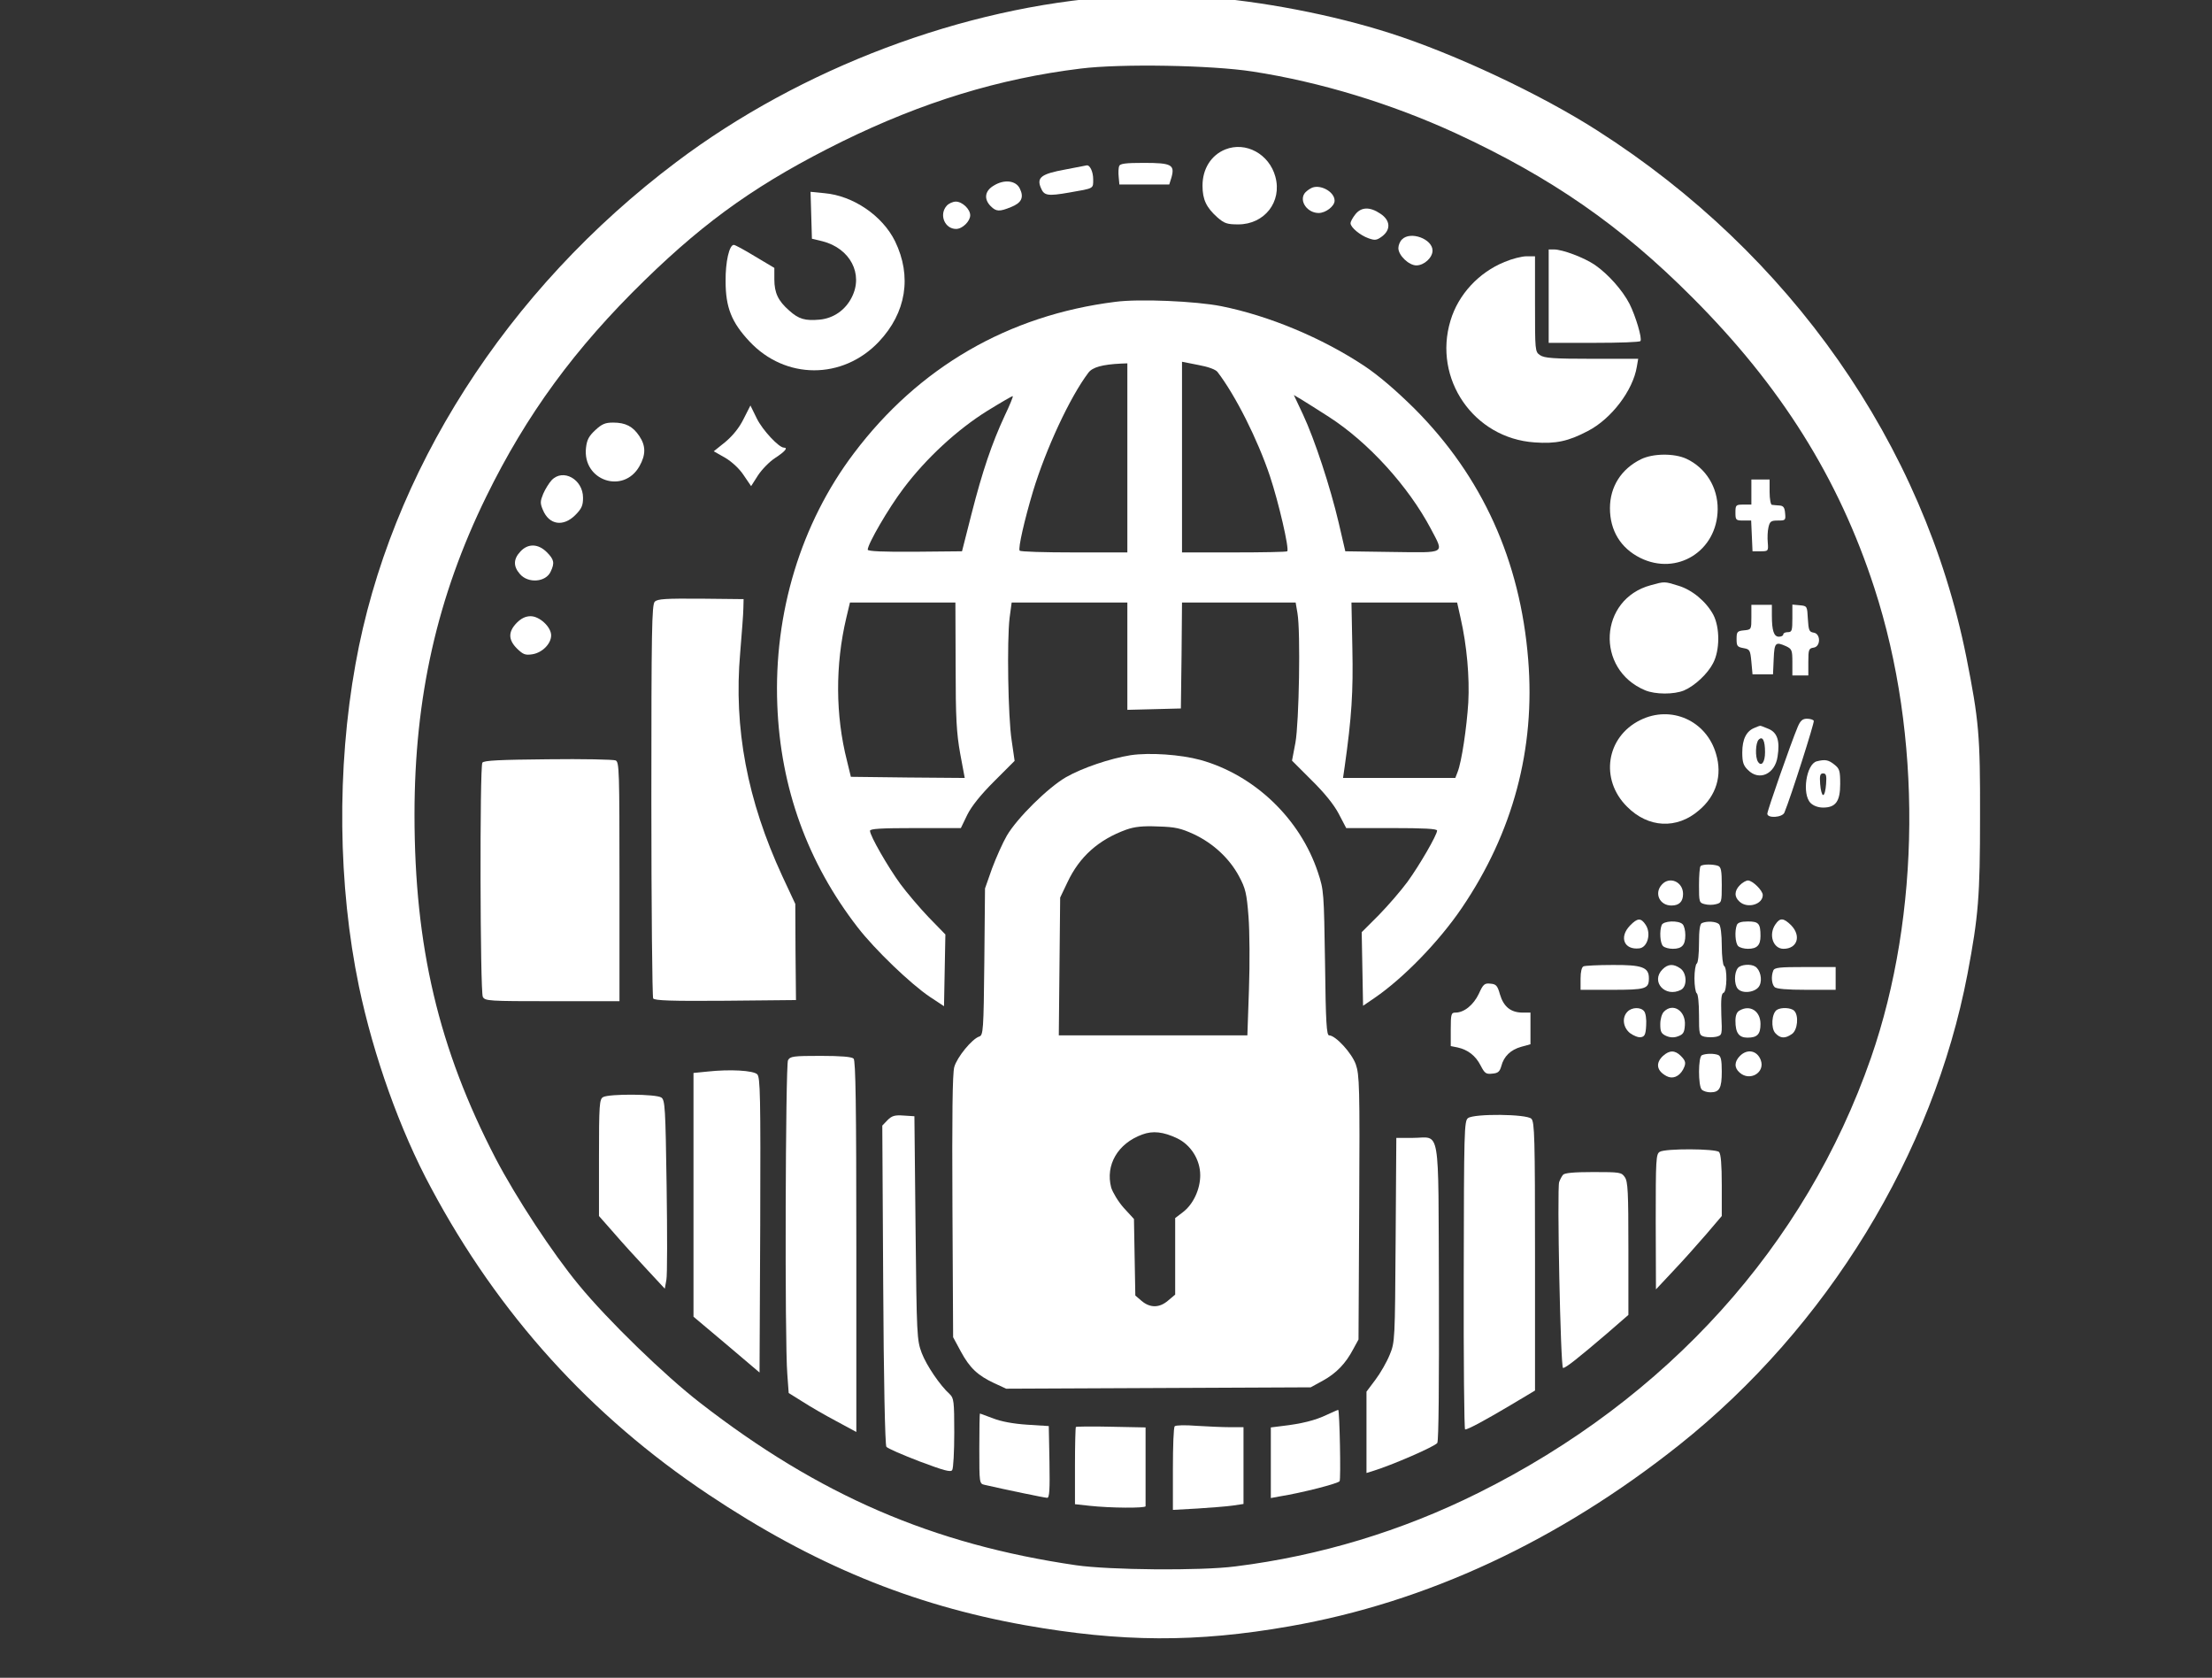 <svg width="1295" height="982" viewBox="0 0 1295 982" fill="none" xmlns="http://www.w3.org/2000/svg">
<rect x="0" y="0" width="1295" height="982" fill="#333333" stroke="none"/>
<path d="M652.667 -2C564 4 468.933 39.867 396 94.8C296.533 169.6 228.267 276.4 208.133 388.667C197.067 450 197.867 518.267 210.133 577.334C218.667 618 234.133 661.467 252.4 695.334C291.867 769.2 345.733 828.667 414.667 874.667C476 915.6 533.6 939.334 600 951.2C656.4 961.2 700.4 961.467 754.933 951.867C835.2 937.867 912.4 901.867 983.067 845.734C1069.73 776.8 1131.73 675.467 1151.87 570C1158.27 536.134 1159.2 524.667 1159.2 478C1159.33 430.267 1158.53 421.734 1151.2 384.667C1126.27 260.134 1048.27 148.667 935.333 76.534C901.867 55.067 851.467 31.467 814 19.467C779.867 8.534 738.533 0.667 702.667 -2C681.467 -3.466 674.667 -3.466 652.667 -2ZM733.333 41.867C773.067 48 814.533 60.667 852.267 78C908.133 103.867 948.667 131.867 990.667 174C1042.53 225.867 1076.4 279.734 1097.33 344.134C1125.33 430.134 1124.53 535.2 1095.33 619.2C1057.07 729.067 976.133 818.8 865.333 873.867C820.667 896.134 772.533 910.667 723.333 916.8C702.933 919.467 649.467 918.934 630 916.134C546 903.867 479.6 875.2 409.867 821.067C389.333 805.2 355.867 772.8 338.8 752C323.467 733.467 302.133 700.934 290.133 678C256.8 613.734 242.667 554 242.667 476.8C242.667 408 256 349.2 284.667 290.667C308.267 242.534 336.533 203.867 377.467 164C414.4 128 445.333 106.4 493.067 82.8C540.133 59.734 584.8 46 632.667 40.134C656.133 37.2 709.333 38.134 733.333 41.867Z" fill="white"/>
<path d="M717.333 87.467C709.067 90.8 704 98.8 704 108.667C704 116.8 706.267 121.467 712.667 127.2C716.8 130.8 718.4 131.333 724.933 131.333C740.267 131.333 750.667 118.133 746.667 103.467C743.067 90.133 729.333 82.667 717.333 87.467Z" fill="white"/>
<path d="M655.2 97.2C654.8 98.267 654.667 101.067 654.933 103.6L655.333 108H670H684.533L685.867 103.733C687.867 96.4 685.733 95.334 669.733 95.334C659.067 95.334 655.733 95.734 655.2 97.2Z" fill="white"/>
<path d="M623.733 99.2C609.733 101.733 606.8 103.867 609.333 109.867C611.2 114.533 613.2 114.933 626.133 112.667C640.667 110.133 640 110.533 640 104.933C640 100.4 638 96.4 636.133 96.8C635.6 96.933 630.133 98 623.733 99.2Z" fill="white"/>
<path d="M581.733 108.667C576.533 111.733 575.867 116.533 580 120.667C583.2 123.867 585.067 124 591.867 121.2C598 118.8 599.6 115.6 597.067 110.4C594.8 105.6 587.867 104.8 581.733 108.667Z" fill="white"/>
<path d="M767.333 110.267C765.867 111.067 764.267 112.4 763.733 113.2C760.533 117.867 765.467 124.667 772 124.667C776.133 124.667 781.333 120.667 781.333 117.467C781.333 112 772.267 107.334 767.333 110.267Z" fill="white"/>
<path d="M474.933 126L475.333 139.733L481.467 141.2C497.733 145.333 505.6 160.4 498.667 174C494.933 181.467 488 186.267 480 187.067C471.333 187.867 467.6 186.8 462 181.733C455.6 176.133 453.333 171.467 453.333 163.467V156.8L442.133 150.133C436 146.4 430.4 143.333 429.6 143.333C426.933 143.333 424.667 153.333 424.8 164.667C424.8 179.867 428.267 188.667 438.8 199.867C459.733 222.267 493.333 222.4 514.533 200C530.533 183.067 534 161.733 524 141.2C516.667 126.267 499.467 114.533 482.667 113.067L474.533 112.267L474.933 126Z" fill="white"/>
<path d="M554.267 120.4C549.6 125.6 553.067 134 559.733 134C563.467 134 568 129.467 568 126C568 122.4 563.333 118 559.6 118C557.867 118 555.467 119.067 554.267 120.4Z" fill="white"/>
<path d="M793.467 125.467C791.867 127.467 790.667 129.734 790.667 130.667C790.667 133.067 796.267 137.734 801.2 139.467C804.933 140.8 806 140.667 809.067 138.4C814.4 134.4 814 128.934 808.133 125.067C802 120.934 796.933 121.067 793.467 125.467Z" fill="white"/>
<path d="M820.8 140.133C819.6 141.2 818.667 143.6 818.667 145.2C818.667 149.467 824.8 155.333 829.2 155.333C833.733 155.333 838.667 150.8 838.667 146.667C838.667 139.867 825.733 135.067 820.8 140.133Z" fill="white"/>
<path d="M906.667 173.334V200.667H933.2C947.867 200.667 960.133 200.267 960.4 199.6C961.467 198 957.6 185.067 954 177.867C949.867 169.867 941.6 160.534 933.733 155.067C927.467 150.8 914.8 146 909.733 146H906.667V173.334Z" fill="white"/>
<path d="M880.8 153.334C865.733 159.467 853.733 172.4 849.2 187.6C838.8 221.734 862.8 256.534 898.4 258.934C910.8 259.867 918.266 258.267 929.6 252.267C943.333 245.2 956 228.534 958.267 214.667L959.067 210H931.867C909.333 210 904.133 209.6 901.6 207.867C898.666 205.867 898.666 205.334 898.666 177.867V150H893.733C890.933 150 885.2 151.467 880.8 153.334Z" fill="white"/>
<path d="M652.933 176.667C590.267 184.533 537.867 214.933 499.867 265.333C468.933 306.267 452.933 358.8 455.067 412.667C456.933 461.2 472.8 504.933 502.133 542.8C512.133 555.733 533.067 575.867 544.4 583.467L552.667 588.933L553.067 567.867L553.467 546.933L543.6 536.8C538.267 531.2 530.8 522.4 527.067 517.333C519.867 507.467 509.333 489.2 509.333 486.267C509.333 485.067 515.6 484.667 536 484.667H562.533L566.267 476.933C568.8 471.867 574 465.333 582 457.333L594 445.333L592.267 433.333C590.133 419.6 589.467 374.933 591.067 361.6L592.267 352.667H626.133H660V384V415.467L675.733 415.067L691.333 414.667L691.733 383.6L692 352.667H725.333H758.533L759.6 358.933C761.467 369.867 760.533 422.8 758.4 434.667L756.4 445.2L767.867 456.667C775.333 464 780.933 470.933 783.733 476.267L788.133 484.667H814.8C833.6 484.667 841.333 485.067 841.333 486.133C841.333 488.667 831.067 506.4 824 516.133C820.267 521.2 812.8 529.867 807.333 535.467L797.2 545.6L797.6 567.2L798 588.667L804.667 584.133C821.6 572.533 842.4 551.2 855.867 531.333C885.733 487.333 898.933 438.267 894.667 386C890 328 867.733 278.933 828.133 239.2C817.067 228.267 807.067 219.733 798.667 214.133C773.867 197.733 742.933 184.8 714.933 179.2C700.133 176.267 666.933 174.8 652.933 176.667ZM712.8 217.733C723.333 231.467 736.267 257.2 743.467 278.667C748.533 293.867 754.933 321.333 753.6 322.667C753.2 323.067 739.2 323.333 722.4 323.333H692V267.6V211.733L701.467 213.6C707.333 214.667 711.733 216.267 712.8 217.733ZM660 268V323.333H628.8C611.6 323.333 597.2 322.933 596.933 322.267C596 320.8 599.733 304.4 604.8 287.467C612.4 262.533 626.4 232.4 637.2 218.133C639.6 214.933 645.333 213.333 656.4 212.8L660 212.667V268ZM588.133 243.467C580.667 259.6 575.2 275.6 568.8 300.667L563.2 322.667L535.6 322.933C517.2 323.067 508 322.667 508 321.733C508 318.4 520.133 297.467 528.933 285.867C542.267 268.133 560.533 251.333 578.133 240.4C586.133 235.467 592.8 231.6 592.933 231.867C593.2 232.133 591.067 237.333 588.133 243.467ZM778 244C801.2 258.933 824.533 284.667 837.733 309.6C845.467 324.4 847.067 323.467 815.067 323.067L787.6 322.667L783.733 306C778.8 285.067 769.733 257.333 762.8 242.533L757.467 231.2L762.4 234.133C765.067 235.733 772.133 240.267 778 244ZM559.467 389.733C559.467 420.533 560 429.067 562.133 441.067L564.8 455.333L531.467 455.067L498.133 454.667L495.867 445.333C489.067 418.667 488.933 389.2 495.467 361.6L497.6 352.667H528.533H559.333L559.467 389.733ZM855.067 361.6C858.8 377.867 860.4 396.533 859.6 411.2C858.667 425.867 855.733 445.867 853.333 451.867L852 455.333H819.2H786.267L787.2 448.933C791.333 419.733 792.267 404.933 791.733 379.6L791.2 352.667H822.133H853.067L855.067 361.6Z" fill="white"/>
<path d="M435.333 245.2C432.8 250.4 428.933 255.067 424.667 258.667L417.867 264.134L424.667 268C428.667 270.4 433.067 274.534 435.467 278.267L439.733 284.534L443.733 278.267C446 274.8 450.533 270.134 453.867 268C459.6 264.267 461.467 262 458.933 262C456 262 446.4 251.734 443.067 244.934L439.333 237.334L435.333 245.2Z" fill="white"/>
<path d="M348.533 251.734C344.8 255.2 343.6 257.334 343.067 262.134C340.933 281.334 365.067 289.467 374.4 272.8C378.133 266.134 378.133 260.934 374.267 255.2C370.533 249.6 366.267 247.334 358.933 247.334C354.4 247.334 352.4 248.134 348.533 251.734Z" fill="white"/>
<path d="M960.667 268.8C949.067 274.534 942.533 284.934 942.533 297.467C942.533 310.534 948.8 320.8 960.267 326.534C981.733 337.2 1005.33 322.534 1005.6 298.134C1005.73 285.2 998.667 273.867 987.333 268.534C980.133 265.2 967.733 265.334 960.667 268.8Z" fill="white"/>
<path d="M322.933 281.067C321.467 282.667 319.2 286.267 318 289.067C316.267 293.333 316.133 294.533 317.867 298.533C321.467 307.2 329.733 308.533 336.8 301.467C340.533 297.733 341.333 295.867 341.333 291.333C341.333 280.533 329.6 274 322.933 281.067Z" fill="white"/>
<path d="M1025.33 288V295.334H1020.67C1016.27 295.334 1016 295.6 1016 300C1016 304.4 1016.27 304.667 1020.67 304.667H1025.2L1025.6 313.6L1026 322.667H1030.67C1035.2 322.667 1035.33 322.534 1034.93 317.6C1034.67 314.934 1034.8 310.8 1035.33 308.667C1036.13 305.2 1036.8 304.667 1040.8 304.667C1045.33 304.667 1045.47 304.534 1045.07 300.267C1044.8 296.934 1044 296 1041.73 295.867C1040 295.734 1038.13 295.6 1037.33 295.467C1036.67 295.467 1036 292 1036 288V280.667H1030.67H1025.33V288Z" fill="white"/>
<path d="M304.667 322.8C300.533 327.2 300.4 331.467 304.4 336C309.2 341.6 319.6 340.8 322.4 334.534C324.8 329.467 324.4 327.467 320.133 323.2C315.067 318.134 309.067 318 304.667 322.8Z" fill="white"/>
<path d="M966.4 342.533C936.133 350.667 933.867 391.733 963.067 404C969.067 406.533 980 406.533 985.867 404.133C992.133 401.467 999.733 394.4 1002.93 388.133C1006.93 380.533 1006.93 367.333 1003.07 359.867C998.933 352.133 990.667 345.2 982.533 342.8C974.4 340.267 974.533 340.267 966.4 342.533Z" fill="white"/>
<path d="M383.333 352.134C381.6 354 381.333 368.267 381.333 468.4C381.333 531.2 381.867 583.467 382.4 584.4C383.333 585.6 392.667 586 424.8 585.734L466 585.334L465.733 557.2L465.6 529.067L458 512.8C437.467 468.4 429.467 426.134 433.333 382.134C434.267 370.667 435.2 358.934 435.2 356L435.333 350.667L410.4 350.4C389.6 350.267 385.067 350.534 383.333 352.134Z" fill="white"/>
<path d="M1025.33 361.2C1025.33 368.4 1025.33 368.533 1021.07 368.933C1017.07 369.333 1016.67 369.733 1016.67 374C1016.67 378.133 1017.07 378.667 1020.67 379.333C1024.4 380 1024.67 380.4 1025.33 387.333L1026 394.667H1032H1038L1038.4 385.6C1038.8 376 1039.47 375.467 1045.73 378.267C1049.07 379.867 1049.33 380.667 1049.33 387.6V395.333H1054H1058.67V387.467C1058.67 380.267 1058.93 379.467 1061.73 379.067C1066 378.533 1066 370.8 1061.73 370.267C1059.2 369.867 1058.8 368.933 1058.4 362.267C1058 354.8 1058 354.667 1053.73 354.267L1049.33 353.867V361.867C1049.33 369.067 1049.07 370 1046.67 370C1045.2 370 1044 370.533 1044 371.333C1044 372 1042.93 372.667 1041.47 372.667C1038.53 372.667 1037.33 369.2 1037.33 360.267V354H1031.33H1025.33V361.2Z" fill="white"/>
<path d="M302.533 364.534C297.467 369.734 297.467 374.4 302.667 379.6C306.267 383.067 307.467 383.6 311.733 382.934C317.467 382 322.667 376.8 322.667 371.867C322.667 366.934 315.867 360.667 310.667 360.667C307.733 360.667 305.2 361.867 302.533 364.534Z" fill="white"/>
<path d="M960.267 421.467C940.267 431.334 936.533 456.267 952.533 472.134C964.933 484.667 981.733 485.467 994.667 474.267C1004.8 465.734 1008.4 453.867 1004.67 441.334C999.067 421.734 978.267 412.534 960.267 421.467Z" fill="white"/>
<path d="M1052.4 425.6C1048.53 434.8 1034.67 474.4 1034.67 476.267C1034.67 479.067 1043.47 478.534 1044.67 475.6C1048.53 466.267 1062.4 422.667 1061.87 421.867C1061.47 421.2 1059.73 420.667 1057.87 420.667C1055.33 420.667 1054 421.734 1052.4 425.6Z" fill="white"/>
<path d="M1027.2 426C1022.4 427.867 1020 432.667 1020 440.4C1020 446.133 1020.67 448.133 1023.33 450.667C1029.87 457.333 1039.2 453.067 1040.67 442.8C1042.13 433.6 1040.53 428.667 1035.2 426.533C1032.8 425.467 1030.53 424.667 1030.4 424.8C1030.13 424.8 1028.67 425.333 1027.2 426ZM1033.33 440.267C1033.33 446.133 1031.2 448.933 1029.2 445.867C1027.47 443.2 1027.73 434.8 1029.6 432.933C1031.87 430.667 1033.33 433.333 1033.33 440.267Z" fill="white"/>
<path d="M662 442C649.6 444 633.6 449.467 624 454.933C613.467 461.067 595.6 478.667 589.467 489.067C587.067 493.2 583.2 501.867 580.8 508.267L576.667 520L576.267 562.933C575.867 603.2 575.6 605.867 573.333 606.667C569.067 608 560.267 618.8 558.667 624.533C557.6 628.4 557.333 653.467 557.6 706.4L558 782.667L562.533 791.067C567.733 800.667 572.4 805.067 582.133 809.6L589.067 812.8L678.133 812.4L767.333 812L774.4 808.133C782.4 803.733 787.867 798 792.267 789.6L795.333 784L795.733 706.8C796.133 635.733 795.867 629.067 793.733 622.933C791.333 616.267 781.867 606 778.133 606C776.667 606 776.133 598.933 775.733 563.6C775.067 522.4 775.067 521.067 771.6 510.667C761.2 479.2 734.4 453.6 702.8 444.8C691.067 441.6 673.067 440.4 662 442ZM698.933 488.267C710.267 493.6 719.733 502.4 725.333 512.8C729.2 520 729.867 522.8 730.933 536.533C731.6 545.067 731.733 564.133 731.2 578.933L730.267 606H675.067H619.867L620.267 565.6L620.667 525.333L624.933 516.4C632 501.333 643.2 491.467 659.333 485.6C664.267 483.867 669.067 483.333 678 483.733C688.133 484 691.333 484.8 698.933 488.267ZM689.2 666.267C697.2 670.133 702.667 678.8 702.667 687.867C702.667 696.133 698.533 704.933 692.533 709.467L688 712.933V735.333V757.733L683.867 761.2C678.8 765.6 673.333 765.6 668.4 761.467L664.667 758.267L664.267 735.867L663.867 713.467L657.867 706.933C654.667 703.333 651.467 698 650.533 695.067C647.067 681.867 654.4 669.2 668.8 664C674.933 661.733 681.067 662.4 689.2 666.267Z" fill="white"/>
<path d="M320.667 444.4C292.933 444.667 283.2 445.067 282.4 446.4C280.8 448.933 281.067 580.4 282.667 583.467C284 585.867 285.867 586 323.333 586H362.667V516C362.667 450.667 362.533 446 360.4 445.067C359.067 444.533 341.2 444.133 320.667 444.4Z" fill="white"/>
<path d="M1063.6 445.6C1057.47 447.2 1054.8 464.8 1060 470C1061.6 471.6 1064.4 472.667 1067.33 472.667C1074.67 472.667 1077.33 469.067 1077.33 458.8C1077.33 451.067 1076.93 449.867 1073.87 447.467C1070.4 444.667 1068.4 444.4 1063.6 445.6ZM1069.07 458.934C1068.8 462.534 1068.13 465.334 1067.33 465.334C1066.67 465.334 1065.87 462.534 1065.6 458.934C1065.2 453.867 1065.6 452.667 1067.33 452.667C1069.07 452.667 1069.47 453.867 1069.07 458.934Z" fill="white"/>
<path d="M995.6 506.934C995.067 507.334 994.667 512.4 994.667 518.134C994.667 528 994.8 528.4 998 529.2C999.867 529.734 1002.8 529.734 1004.67 529.2C1007.87 528.4 1008 528 1008 518C1008 509.734 1007.6 507.467 1005.87 506.8C1003.07 505.734 996.667 505.734 995.6 506.934Z" fill="white"/>
<path d="M972.933 517.733C968.267 522.8 971.6 530 978.533 530C983.067 530 985.333 527.733 985.333 523.2C985.333 516.133 977.467 512.667 972.933 517.733Z" fill="white"/>
<path d="M1018.67 518C1015.33 521.334 1015.2 524.934 1018.4 527.734C1023.07 532 1032 529.334 1032 523.867C1032 521.2 1026 515.334 1023.33 515.334C1022.27 515.334 1020.13 516.534 1018.67 518Z" fill="white"/>
<path d="M954.267 541.733C947.733 548.533 950.8 556.133 959.733 555.067C964.533 554.533 966.8 546.4 963.467 541.333C960.667 537.067 958.667 537.2 954.267 541.733Z" fill="white"/>
<path d="M1039.47 540.933C1035.2 546.933 1038 555.333 1044.13 555.333C1052.27 555.333 1054.67 547.733 1048.53 541.467C1044.13 537.2 1042.13 537.067 1039.47 540.933Z" fill="white"/>
<path d="M972.8 541.467C971.467 544.933 971.867 552 973.6 553.733C974.533 554.667 977.067 555.333 979.333 555.333C984.667 555.333 986.667 553.2 986.667 547.333C986.667 544.667 986 541.867 985.067 540.933C982.667 538.533 973.733 538.933 972.8 541.467Z" fill="white"/>
<path d="M996.4 540.267C995.2 540.667 994.667 544.4 994.667 552C994.667 558.134 994.133 563.6 993.333 564C992.667 564.4 992 568.4 992 572.667C992 576.934 992.667 580.934 993.333 581.334C994.133 581.734 994.667 587.467 994.667 594C994.667 605.6 994.8 606 998 606.8C999.867 607.2 1002.93 607.2 1004.8 606.8C1008.27 605.867 1008.27 605.867 1007.73 593.734C1007.47 584.8 1007.73 581.467 1009.07 581.067C1011.07 580.267 1011.33 566.534 1009.33 565.334C1008.67 564.934 1008 559.6 1008 553.467C1008 546.8 1007.33 541.867 1006.4 540.934C1004.8 539.334 999.467 538.934 996.4 540.267Z" fill="white"/>
<path d="M1016.8 541.467C1015.47 544.933 1015.87 552 1017.6 553.733C1018.53 554.667 1021.07 555.333 1023.33 555.333C1028.67 555.333 1030.67 553.2 1030.67 547.867C1030.67 540.533 1029.6 539.333 1023.33 539.333C1019.33 539.333 1017.33 540 1016.8 541.467Z" fill="white"/>
<path d="M927.067 565.6C926 566 925.333 568.8 925.333 572.8V579.333H943.733C963.6 579.333 965.333 578.8 965.333 572.533C965.333 566.133 961.333 564.667 944 564.8C935.6 564.8 927.867 565.2 927.067 565.6Z" fill="white"/>
<path d="M973.333 567.333C966.133 574.533 974.933 584.133 984.133 579.333C987.866 577.333 987.6 569.467 983.733 566.8C979.733 564 976.533 564.133 973.333 567.333Z" fill="white"/>
<path d="M1017.47 566.533C1015.2 569.2 1015.2 576.133 1017.33 578.667C1020.13 582 1028.27 580.8 1030.13 576.8C1031.87 573.333 1030.53 567.6 1027.6 565.733C1024.93 564 1019.07 564.533 1017.47 566.533Z" fill="white"/>
<path d="M1038.13 568.133C1036.8 571.467 1037.2 576 1038.93 577.733C1040 578.8 1046.13 579.333 1057.6 579.333H1074.67V572.667V566H1056.8C1041.73 566 1038.8 566.267 1038.13 568.133Z" fill="white"/>
<path d="M865.733 581.733C862.667 588.133 857.2 592.667 852.133 592.667C849.6 592.667 849.333 593.467 849.333 602.533V612.267L853.333 613.067C859.333 614.4 863.867 617.867 866.8 623.6C869.2 628.267 870 628.8 873.6 628.4C877.067 628.133 878 627.2 878.933 624C880.4 618.267 884.4 614.4 890.667 612.667L896 611.2V602V592.667H891.067C884.4 592.533 880.267 589.2 878.133 582C876.667 576.8 875.867 576 872.533 575.733C869.067 575.333 868.267 576.133 865.733 581.733Z" fill="white"/>
<path d="M952.8 592.133C949.467 595.467 950.133 601.333 954.267 604.667C956.267 606.133 959.067 607.333 960.533 607.067C962.8 606.8 963.467 605.6 963.733 600.267C964 596.667 963.467 592.933 962.533 591.867C960.533 589.333 955.333 589.467 952.8 592.133Z" fill="white"/>
<path d="M974.133 592.133C972.933 593.333 972 596.4 972 599.467C972 603.867 972.533 604.933 975.333 606.267C977.733 607.333 980 607.467 982.4 606.533C985.333 605.467 986.133 604.4 986.4 600.133C987.067 591.733 979.467 586.667 974.133 592.133Z" fill="white"/>
<path d="M1018.4 591.467C1016.8 592.267 1016 594.4 1016 597.467C1016 604.533 1018 607.333 1023.07 607.333C1028.8 607.333 1030.67 605.333 1030.67 599.333C1030.67 591.733 1024.53 587.867 1018.4 591.467Z" fill="white"/>
<path d="M1040.27 591.067C1037.2 593.067 1036.67 601.733 1039.33 604.667C1042.27 607.867 1045.07 608 1049.07 605.2C1052.4 602.933 1053.2 594.4 1050.4 591.6C1048.53 589.733 1042.8 589.467 1040.27 591.067Z" fill="white"/>
<path d="M973.6 618C969.067 622.267 969.867 626.8 975.733 629.867C979.2 631.734 983.067 630.134 985.333 626C987.2 622.4 987.067 621.067 984 618C980.533 614.534 977.333 614.667 973.6 618Z" fill="white"/>
<path d="M1018.67 618C1015.33 621.333 1015.2 624.933 1018.4 627.733C1024.4 633.2 1033.6 627.733 1030.8 620.4C1028.67 614.8 1022.93 613.733 1018.67 618Z" fill="white"/>
<path d="M996.4 617.6C994.133 618.4 994.133 635.6 996.267 637.733C997.2 638.667 999.467 639.333 1001.33 639.333C1006.67 639.333 1008 636.933 1008 627.2C1008 620.267 1007.47 618.133 1005.87 617.467C1003.47 616.533 998.8 616.533 996.4 617.6Z" fill="white"/>
<path d="M461.333 620.534C459.867 623.467 459.333 785.334 460.933 804.4L461.733 815.334L469.867 820.4C474.4 823.334 483.2 828.4 489.733 831.867L501.333 838.134V729.734C501.333 647.067 500.933 620.8 499.733 619.6C498.667 618.534 492.4 618 480.4 618C464.267 618 462.667 618.267 461.333 620.534Z" fill="white"/>
<path d="M414 627.2L406 628V699.334V770.667L425.333 786.933L444.667 803.333L445.067 717.067C445.333 641.2 445.067 630.534 443.333 628.8C441.067 626.534 427.467 625.734 414 627.2Z" fill="white"/>
<path d="M353.067 642.134C350.933 643.334 350.667 646.534 350.667 677.6V711.734L359.6 721.867C364.4 727.467 373.067 736.934 378.8 743.067L389.2 754.267L390.133 749.067C390.667 746.4 390.667 721.6 390.267 694C389.6 648.534 389.333 643.867 387.2 642.4C384.267 640.267 356.533 640.134 353.067 642.134Z" fill="white"/>
<path d="M519.6 655.6L516.533 658.8L517.067 752C517.333 805.6 518.133 846 518.933 846.8C519.6 847.734 528.267 851.467 538.267 855.334C552.533 860.667 556.667 861.867 557.467 860.4C558.133 859.467 558.667 849.6 558.667 838.534C558.667 820.134 558.4 818.267 556 816C550.267 810.8 542.4 799.2 539.6 791.867C536.8 784.267 536.667 782 536 718.667L535.333 653.334L529.067 652.934C523.867 652.534 522.133 653.067 519.6 655.6Z" fill="white"/>
<path d="M859.467 654.4C857.2 656 857.067 661.467 856.933 746.4C856.8 796 857.2 836.667 857.733 836.667C859.467 836.667 869.333 831.333 884.4 822.4L898.667 813.867V735.333C898.667 665.733 898.4 656.667 896.533 654.8C893.733 652 863.2 651.733 859.467 654.4Z" fill="white"/>
<path d="M817.067 725.6C816.667 784.534 816.667 785.467 813.6 792.934C811.867 797.2 808.133 803.734 805.2 807.6L800 814.534V838.4V862.134L803.067 861.2C814.933 857.6 840.267 846.534 841.467 844.534C842.267 842.934 842.533 810.4 842.4 755.867C842 656.4 843.6 666 827.067 666H817.467L817.067 725.6Z" fill="white"/>
<path d="M971.733 674.134C969.467 675.334 969.333 678.667 969.333 715.067L969.467 754.667L979.467 744C985.067 738.134 993.733 728.4 998.8 722.534L1008 711.734V693.734C1008 681.6 1007.47 675.334 1006.4 674.267C1004.4 672.267 975.067 672.134 971.733 674.134Z" fill="white"/>
<path d="M915.067 687.6C914.267 688.533 913.333 690.4 912.8 691.867C911.467 695.733 913.6 800.667 915.067 800.667C916.667 800.667 923.733 795.067 941.067 780.267L953.333 769.6V730.8C953.333 697.733 953.067 691.467 951.2 688.933C949.333 686.133 948.267 686 932.8 686C921.2 686 916 686.533 915.067 687.6Z" fill="white"/>
<path d="M776.667 828.133C770 831.333 762 833.333 750.4 834.667L744 835.467V856.133V876.8L749.067 875.867C762.933 873.6 783.467 868.267 784.267 866.933C785.067 865.733 784.267 826 783.467 825.2C783.467 825.067 780.4 826.4 776.667 828.133Z" fill="white"/>
<path d="M573.333 847.867C573.333 868 573.333 868.4 576.4 869.067C588 871.733 611.6 876.667 613.067 876.667C614.4 876.667 614.667 872 614.4 855.6L614 834.667L601.333 833.867C593.2 833.333 586 832 581.333 830.133C577.333 828.667 573.867 827.333 573.733 827.333C573.467 827.333 573.333 836.533 573.333 847.867Z" fill="white"/>
<path d="M629.867 835.2C629.6 835.467 629.333 845.867 629.333 858.133V880.4L637.867 881.333C650 882.667 670.533 882.8 670.667 881.6C670.667 881.067 670.667 870.533 670.667 858.133V835.467L650.533 835.067C639.467 834.8 630.133 834.933 629.867 835.2Z" fill="white"/>
<path d="M687.733 834.8C687.067 835.333 686.667 846.533 686.667 859.733V883.733L701.067 882.933C708.933 882.4 718.133 881.733 721.733 881.2L728 880.267V857.867V835.333H720.267C715.867 835.333 707.067 834.933 700.533 834.533C694 834 688.267 834.133 687.733 834.8Z" fill="white"/>
</svg>
